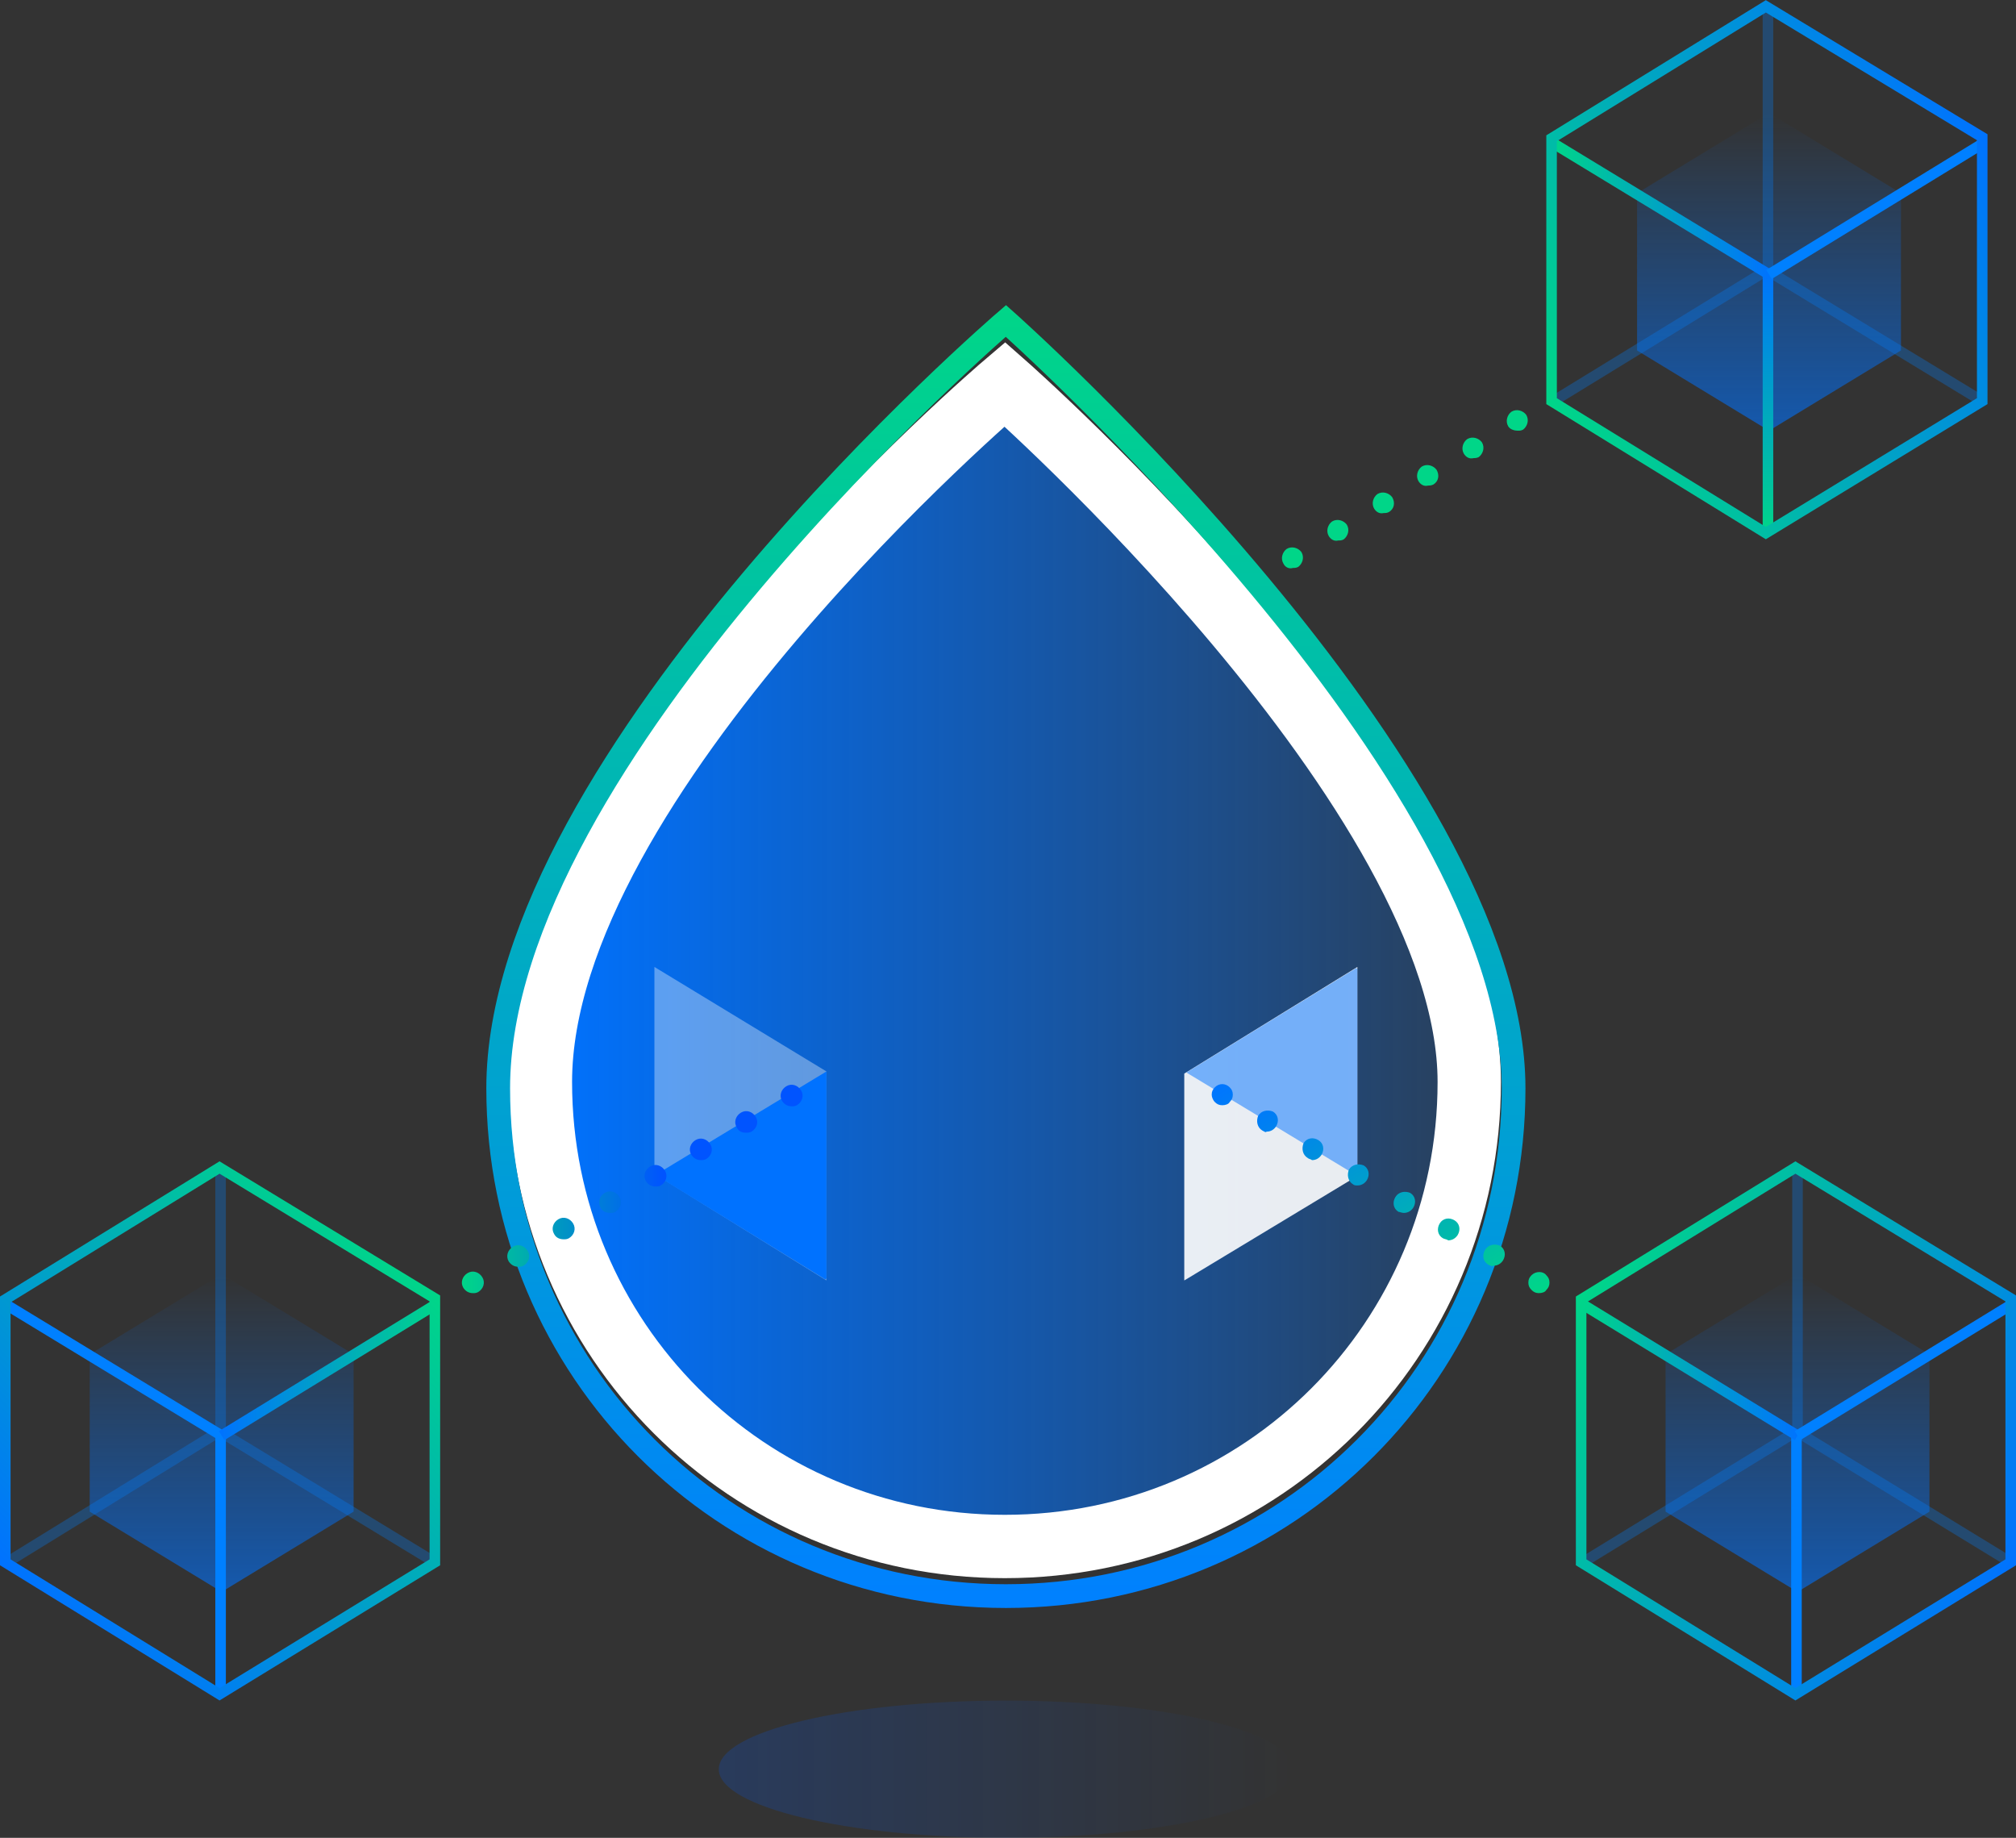 <svg id="Layer_1" xmlns="http://www.w3.org/2000/svg" viewBox="0 0 191 174.1"><rect x="0" y="0" width="191" height="174.1" fill="#333333" stroke="none"/><style>.st0{fill:#00D688;} .st1{fill:url(#SVGID_1_);stroke:#FFFFFF;stroke-width:6;stroke-miterlimit:10;} .st2{fill:none;stroke:url(#SVGID_2_);stroke-width:2.25;stroke-miterlimit:10;} .st3{opacity:0.9;fill:#FFFFFF;enable-background:new ;} .st4{opacity:0.5;fill:#0072FF;enable-background:new ;} .st5{opacity:0.35;fill:#FFFFFF;enable-background:new ;} .st6{fill:#0072FF;} .st7{fill:url(#SVGID_3_);} .st8{fill:url(#SVGID_4_);} .st9{fill:url(#SVGID_5_);} .st10{fill:url(#SVGID_6_);} .st11{fill:url(#SVGID_7_);} .st12{fill:url(#SVGID_8_);} .st13{opacity:0.3;} .st14{fill:none;stroke:#0080FF;stroke-miterlimit:10;} .st15{fill:none;stroke:url(#SVGID_9_);stroke-miterlimit:10;} .st16{fill:none;stroke:url(#SVGID_10_);stroke-miterlimit:10;} .st17{fill:url(#SVGID_11_);} .st18{fill:none;stroke:url(#SVGID_12_);stroke-miterlimit:10;} .st19{fill:none;stroke:url(#SVGID_13_);stroke-miterlimit:10;} .st20{fill:none;stroke:url(#SVGID_14_);stroke-miterlimit:10;} .st21{fill:url(#SVGID_15_);} .st22{fill:none;stroke:url(#SVGID_16_);stroke-miterlimit:10;} .st23{fill:none;stroke:url(#SVGID_17_);stroke-miterlimit:10;}</style><path class="st0" d="M121.6 53.4c-.3-.5-.1-1.1.3-1.4.5-.3 1.1-.1 1.4.3.3.5.1 1.1-.3 1.4-.2.1-.3.1-.5.1-.3.1-.7 0-.9-.4zm4.3-2.6c-.3-.5-.1-1.1.3-1.4.5-.3 1.1-.1 1.4.3.3.5.1 1.1-.3 1.4-.2.1-.3.1-.5.1-.4.1-.7-.1-.9-.4zm4.3-2.6c-.3-.5-.1-1.1.3-1.4.5-.3 1.1-.1 1.4.3.3.5.2 1.1-.3 1.4-.2.1-.3.1-.5.1-.4.1-.7-.1-.9-.4zm4.2-2.6c-.3-.5-.1-1.1.3-1.4.5-.3 1.1-.1 1.4.3.3.5.2 1.1-.3 1.4-.2.1-.4.1-.5.1-.4.1-.7-.1-.9-.4zm4.3-2.6c-.3-.5-.1-1.1.3-1.4.5-.3 1.1-.1 1.4.3.3.5.1 1.1-.3 1.4-.2.1-.4.1-.5.1-.4.1-.7-.1-.9-.4zm4.2-2.6c-.3-.5-.1-1.1.3-1.4.5-.3 1.1-.1 1.4.3.3.5.1 1.1-.3 1.4-.2.1-.3.1-.5.1-.3 0-.7-.1-.9-.4z"/><linearGradient id="SVGID_1_" gradientUnits="userSpaceOnUse" x1="51.395" y1="2203.436" x2="139.15" y2="2203.436" gradientTransform="translate(0 -2112)"><stop offset="0" stop-color="#0072FF"/><stop offset="1" stop-color="#0072FF" stop-opacity=".2"/></linearGradient><path class="st1" d="M139.2 102.5c0 24.4-19.6 44-44 44s-44-19.6-44-44c0-28.7 44-66.1 44-66.1s44 38.7 44 66.1z"/><linearGradient id="SVGID_2_" gradientUnits="userSpaceOnUse" x1="95.3" y1="22.261" x2="95.3" y2="145.679" gradientTransform="matrix(1 0 0 -1 0 174.57)"><stop offset="0" stop-color="#0080FF"/><stop offset="1" stop-color="#00D688"/></linearGradient><path class="st2" d="M143.4 103.1c0 26.7-21.4 48.1-48.1 48.1s-48.1-21.4-48.1-48.1c0-31.4 48.1-72.7 48.1-72.7s48.1 42.7 48.1 72.7z"/><path class="st3" d="M128.6 91.6l-16.4 10.1v19.6l16.4-9.9V91.6z"/><path class="st4" d="M112.4 101.6l16.2 9.8V91.8l-.1-.1-16.1 9.9z"/><path class="st5" d="M78.3 121.3L62 111.2V91.6l16.3 9.9v19.8z"/><path class="st6" d="M62.1 111.3l16.2-9.8v19.6l-.1.1-16.1-9.9z"/><linearGradient id="SVGID_3_" gradientUnits="userSpaceOnUse" x1="130.127" y1="80.232" x2="146.321" y2="52.184" gradientTransform="matrix(1 0 0 -1 0 174.57)"><stop offset="0" stop-color="#0075FF"/><stop offset="1" stop-color="#00D688"/></linearGradient><path class="st7" d="M145.8 122.5c-.3 0-.5-.1-.7-.3-.2-.2-.3-.4-.3-.7 0-.3.1-.5.3-.7.4-.4 1.1-.4 1.4 0 .2.2.3.4.3.7 0 .3-.1.5-.3.7-.1.2-.4.3-.7.3z"/><linearGradient id="SVGID_4_" gradientUnits="userSpaceOnUse" x1="123.947" y1="73.99" x2="138.799" y2="48.265" gradientTransform="matrix(1 0 0 -1 0 174.57)"><stop offset="0" stop-color="#0075FF"/><stop offset="1" stop-color="#00D688"/></linearGradient><path class="st8" d="M141 119.8c-.5-.3-.6-.9-.3-1.4s.9-.6 1.4-.4c.5.3.6.9.3 1.4-.2.3-.5.5-.9.5-.1.1-.3 0-.5-.1zm-4.3-2.5c-.5-.3-.6-.9-.3-1.4s.9-.6 1.4-.3c.5.3.6.9.3 1.4-.2.3-.5.5-.9.5-.1-.1-.3-.1-.5-.2zm-4.2-2.5c-.5-.3-.6-.9-.3-1.4s.9-.6 1.4-.4c.5.3.6.9.3 1.4-.2.3-.5.5-.9.5-.2 0-.4-.1-.5-.1zm-4.3-2.6c-.5-.3-.6-.9-.4-1.4.3-.5.9-.6 1.4-.4.5.3.6.9.3 1.4-.2.3-.5.5-.9.5-.1 0-.3 0-.4-.1zm-4.3-2.5c-.5-.3-.6-.9-.4-1.4.3-.5.9-.6 1.4-.3.5.3.6.9.3 1.4-.2.3-.5.5-.9.5-.1-.1-.3-.1-.4-.2zm-4.3-2.6c-.5-.3-.6-.9-.4-1.4.3-.5.9-.6 1.4-.4.5.3.6.9.3 1.4-.2.3-.5.5-.9.5-.1.1-.2 0-.4-.1z"/><linearGradient id="SVGID_5_" gradientUnits="userSpaceOnUse" x1="115.321" y1="71.727" x2="131.526" y2="43.658" gradientTransform="matrix(1 0 0 -1 0 174.57)"><stop offset="0" stop-color="#0075FF"/><stop offset="1" stop-color="#00D688"/></linearGradient><path class="st9" d="M115.8 104.7c-.3 0-.5-.1-.7-.3-.2-.2-.3-.5-.3-.7 0-.3.1-.5.3-.7.4-.4 1-.4 1.4 0 .2.2.3.4.3.7 0 .3-.1.5-.3.7-.1.2-.4.3-.7.3z"/><linearGradient id="SVGID_6_" gradientUnits="userSpaceOnUse" x1="43.759" y1="61.956" x2="75.975" y2="61.956" gradientTransform="matrix(1 0 0 -1 0 174.57)"><stop offset="0" stop-color="#00D688"/><stop offset=".591" stop-color="#0054FF"/></linearGradient><path class="st10" d="M43.9 122c-.3-.5-.1-1.1.4-1.4s1.1-.1 1.4.4.1 1.1-.4 1.4c-.2.1-.3.1-.5.1-.4 0-.7-.2-.9-.5zm4.3-2.5c-.3-.5-.1-1.1.4-1.4s1.1-.1 1.4.4.1 1.1-.4 1.4c-.2.1-.3.1-.5.1-.4 0-.7-.2-.9-.5zm4.3-2.6c-.3-.5-.1-1.1.4-1.4s1.1-.1 1.4.4.1 1.1-.4 1.4c-.2.1-.3.1-.5.1-.3 0-.7-.1-.9-.5zm4.4-2.5c-.3-.5-.1-1.1.4-1.4s1.1-.1 1.4.4.1 1.1-.4 1.4c-.1.1-.3.1-.5.1-.4 0-.8-.2-.9-.5zm4.3-2.5c-.3-.5-.1-1.1.4-1.4s1.1-.1 1.4.4.1 1.1-.4 1.4c-.2.1-.3.1-.5.1-.4 0-.7-.2-.9-.5zm4.3-2.5c-.3-.5-.1-1.1.4-1.4s1.1-.1 1.4.4.1 1.1-.4 1.4c-.2.1-.3.1-.5.1-.4 0-.7-.2-.9-.5zm4.3-2.6c-.3-.5-.1-1.1.4-1.4s1.1-.1 1.4.4.1 1.1-.4 1.4c-.2.1-.3.1-.5.1-.4 0-.7-.1-.9-.5zm4.3-2.5c-.3-.5-.1-1.1.4-1.4s1.1-.1 1.4.4.1 1.1-.4 1.4c-.2.1-.3.1-.5.1-.4 0-.7-.2-.9-.5z"/><linearGradient id="SVGID_7_" gradientUnits="userSpaceOnUse" x1="68.1" y1="6.986" x2="122.5" y2="6.986" gradientTransform="matrix(1 0 0 -1 0 174.57)"><stop offset="0" stop-color="#005AFF" stop-opacity=".2"/><stop offset="1" stop-color="#005AFF" stop-opacity="0"/></linearGradient><ellipse class="st11" cx="95.3" cy="167.6" rx="27.2" ry="6.5"/><linearGradient id="SVGID_8_" gradientUnits="userSpaceOnUse" x1="170.3" y1="23.786" x2="170.3" y2="53.886" gradientTransform="matrix(1 0 0 -1 0 174.57)"><stop offset="0" stop-color="#0072FF" stop-opacity=".6"/><stop offset="1" stop-color="#0072FF" stop-opacity="0"/></linearGradient><path class="st12" d="M170.3 120.7l12.5 7.6v14.9l-12.5 7.6-12.5-7.6v-14.9l12.5-7.6z"/><path class="st13 st14" d="M170.3 136v-25m-20.5 37.1l20.4-12.5 20.3 12.4"/><path class="st14" d="M170.2 135.6v25"/><linearGradient id="SVGID_9_" gradientUnits="userSpaceOnUse" x1="149.739" y1="44.786" x2="170.62" y2="44.786" gradientTransform="matrix(1 0 0 -1 0 174.57)"><stop offset="0" stop-color="#00D688"/><stop offset="1" stop-color="#0072FF"/></linearGradient><path class="st15" d="M170.3 136L150 123.6"/><path class="st14" d="M190.7 123.5L170.3 136"/><linearGradient id="SVGID_10_" gradientUnits="userSpaceOnUse" x1="148.988" y1="51.224" x2="191.287" y2="26.803" gradientTransform="matrix(1 0 0 -1 0 174.57)"><stop offset="0" stop-color="#00D688"/><stop offset="1" stop-color="#0072FF"/></linearGradient><path class="st16" d="M149.8 123.1V148l20.3 12.5 20.4-12.5v-25l-20.4-12.4-20.3 12.5z"/><g><linearGradient id="SVGID_11_" gradientUnits="userSpaceOnUse" x1="167.6" y1="133.786" x2="167.6" y2="163.886" gradientTransform="matrix(1 0 0 -1 0 174.57)"><stop offset="0" stop-color="#0072FF" stop-opacity=".6"/><stop offset="1" stop-color="#0072FF" stop-opacity="0"/></linearGradient><path class="st17" d="M167.6 10.7l12.5 7.6v14.9l-12.5 7.6-12.5-7.6V18.3l12.5-7.6z"/><path class="st13 st14" d="M167.5 26V1M147 38.1l20.4-12.5L187.8 38"/><linearGradient id="SVGID_12_" gradientUnits="userSpaceOnUse" x1="167.5" y1="123.986" x2="167.5" y2="148.986" gradientTransform="matrix(1 0 0 -1 0 174.57)"><stop offset="0" stop-color="#00D688"/><stop offset="1" stop-color="#0072FF"/></linearGradient><path class="st18" d="M167.5 25.6v25"/><linearGradient id="SVGID_13_" gradientUnits="userSpaceOnUse" x1="146.969" y1="154.786" x2="167.85" y2="154.786" gradientTransform="matrix(1 0 0 -1 0 174.57)"><stop offset="0" stop-color="#00D688"/><stop offset="1" stop-color="#0072FF"/></linearGradient><path class="st19" d="M167.6 26l-20.4-12.4"/><path class="st14" d="M188 13.5L167.6 26"/><linearGradient id="SVGID_14_" gradientUnits="userSpaceOnUse" x1="146.188" y1="136.847" x2="188.555" y2="161.308" gradientTransform="matrix(1 0 0 -1 0 174.57)"><stop offset="0" stop-color="#00D688"/><stop offset="1" stop-color="#0072FF"/></linearGradient><path class="st20" d="M147 13.1V38l20.3 12.5L187.8 38V13L167.3.6 147 13.1z"/></g><g><linearGradient id="SVGID_15_" gradientUnits="userSpaceOnUse" x1="21" y1="23.786" x2="21" y2="53.886" gradientTransform="matrix(1 0 0 -1 0 174.57)"><stop offset="0" stop-color="#0072FF" stop-opacity=".6"/><stop offset="1" stop-color="#0072FF" stop-opacity="0"/></linearGradient><path class="st21" d="M21 120.7l12.5 7.6v14.9L21 150.8l-12.5-7.6v-14.9l12.5-7.6z"/><path class="st13 st14" d="M20.9 136v-25M.5 148.1l20.3-12.5L41.2 148"/><path class="st14" d="M20.9 135.6v25M21 136L.6 123.6"/><linearGradient id="SVGID_16_" gradientUnits="userSpaceOnUse" x1="20.739" y1="44.836" x2="41.624" y2="44.836" gradientTransform="matrix(1 0 0 -1 0 174.57)"><stop offset="0" stop-color="#0072FF"/><stop offset="1" stop-color="#00D688"/></linearGradient><path class="st22" d="M41.4 123.5L21 136"/><linearGradient id="SVGID_17_" gradientUnits="userSpaceOnUse" x1="37.691" y1="55.876" x2="4.061" y2="22.246" gradientTransform="matrix(1 0 0 -1 0 174.57)"><stop offset="0" stop-color="#00D688"/><stop offset="1" stop-color="#0072FF"/></linearGradient><path class="st23" d="M.5 123.1V148l20.3 12.5L41.2 148v-25l-20.4-12.4L.5 123.1z"/></g></svg>